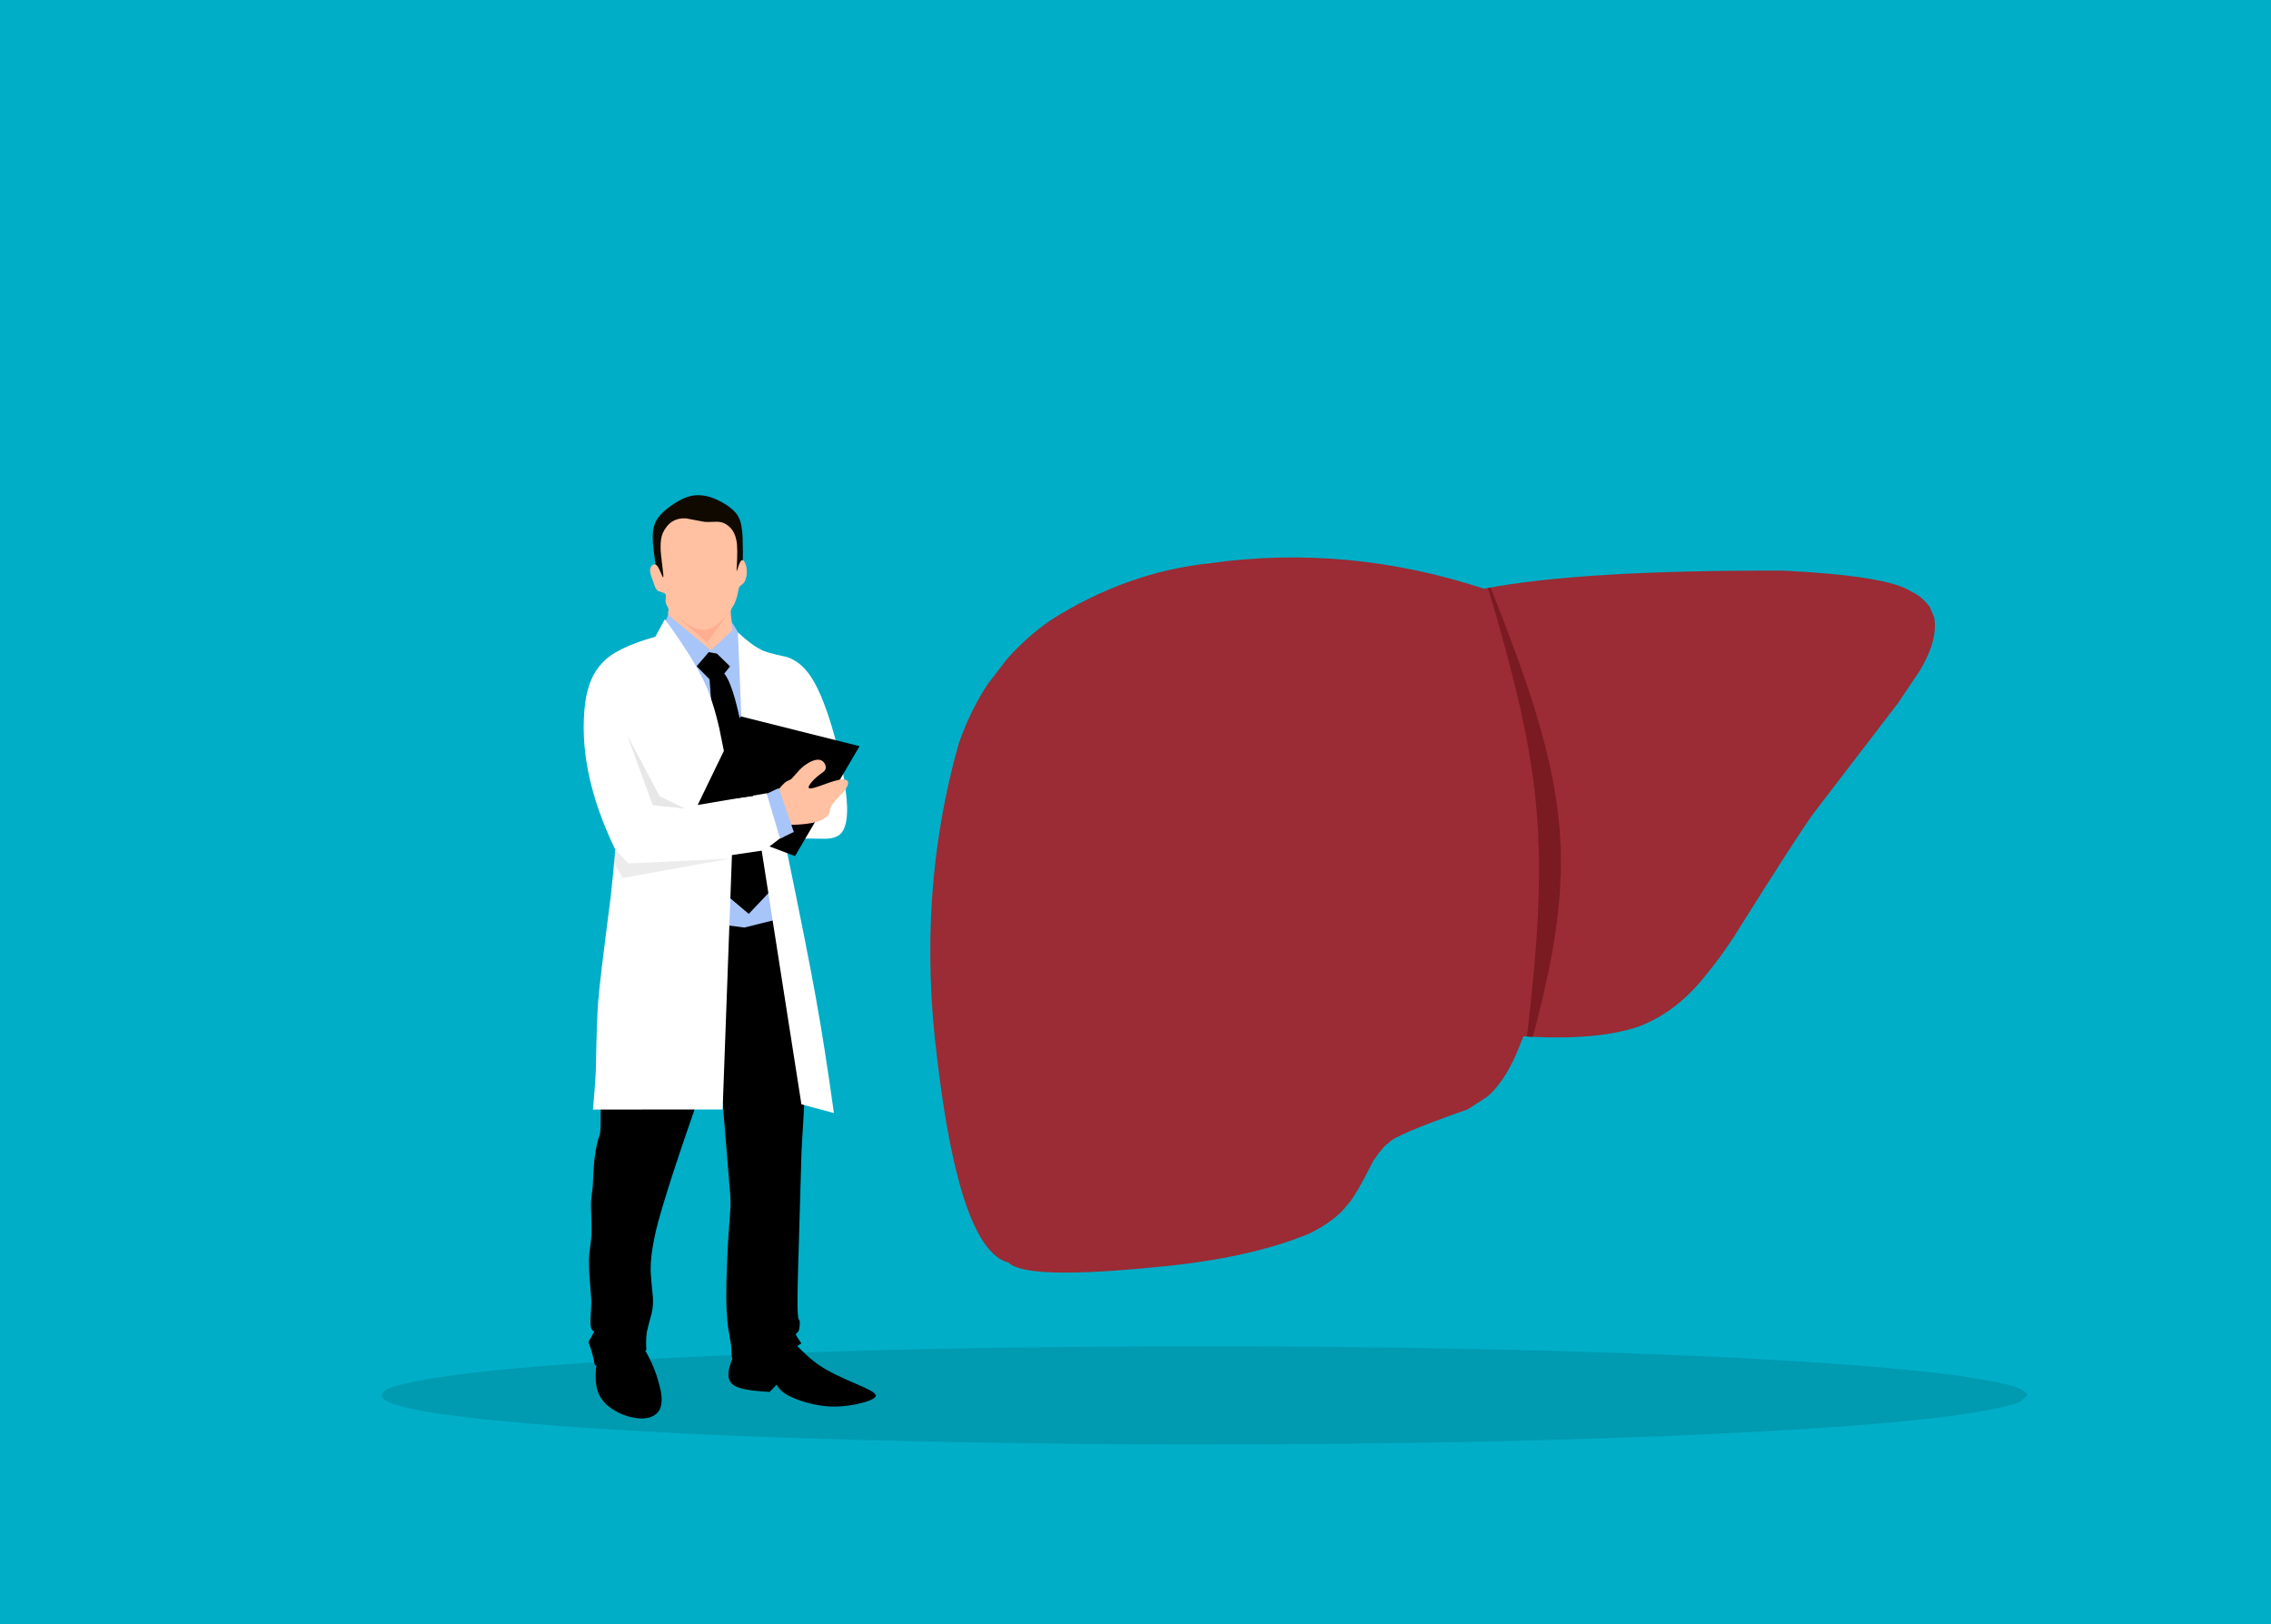 <?xml version="1.0" encoding="utf-8"?>
<svg xmlns="http://www.w3.org/2000/svg" xmlns:xlink="http://www.w3.org/1999/xlink" version= "1.1" width="1180px" height="844px" viewBox="-230 291 1180 844">
<rect x="-230" y="291" width="1180" height="844" fill="#333333" stroke="none"/>
<g id="layer1">
<g style="fill:rgb(0,174,199); fill-opacity:1.0; stroke-linejoin: miter">
<path d="M-230.001,289.819C-230.314,289.819,-230.614,289.944,-230.835,290.165C-231.056,290.386,-231.181,290.686,-231.181,290.999L-231.18,1135.0C-231.18,1135.652,-230.652,1136.18,-230.0,1136.18L950.001,1136.181C950.314,1136.181,950.614,1136.056,950.835,1135.835C951.056,1135.614,951.181,1135.314,951.181,1135.001L951.18,291.0C951.18,290.348,950.652,289.82,950.0,289.82L-230.001,289.819 Z"/>
</g>
<g style="fill:rgb(0,0,0); fill-opacity:0.11; stroke-linejoin: miter">
<path d="M823.364,1016.121L819.458,1019.583Q791.687,1030.047,656.942,1036.321Q521.265,1042.59,337.403,1041.405Q161.931,1039.749,56.726,1031.714Q-48.394,1023.623,-28.526,1012.659Q-0.755,1002.195,133.991,995.921Q269.668,989.652,453.53,990.837Q629.001,992.492,734.206,1000.528Q767.915,1003.125,789.737,1006.188L808.079,1009.337Q823.194,1012.587,823.364,1016.121"/>
</g>
<g style="fill:rgb(0,0,0); fill-opacity:1.0; stroke-linejoin: miter">
<path d="M151.242,995.484L181.958,988.081Q190.012,996.808,196.361,1000.915Q199.705,1003.157,204.527,1005.508Q206.894,1006.743,218.943,1011.968Q220.955,1012.885,222.152,1013.548Q225.609,1015.416,224.955,1016.733Q223.855,1018.723,215.066,1020.711Q207.368,1022.285,200.662,1021.866Q191.552,1021.244,182.742,1017.673Q175.684,1014.842,173.546,1010.552L169.885,1014.337Q159.276,1013.748,155.015,1012.45Q149.38,1010.894,148.688,1007.142Q147.791,1003.023,151.239,995.491 Z"/>
</g>
<g style="fill:rgb(0,0,0); fill-opacity:1.0; stroke-linejoin: miter">
<path d="M93.329,984.067Q100.018,984.591,104.441,991.539Q110.743,1001.543,113.352,1013.953Q114.726,1021.56,111.743,1025.001Q108.332,1028.728,101.114,1028.003Q92.928,1026.949,86.469,1022.024Q80.93,1017.721,79.898,1011.156Q79,1006.061,80.098,998.996L88.393,983.976Q91.569,983.865,93.295,984.063 Z"/>
</g>
<g style="fill:rgb(16,9,0); fill-opacity:1.0; stroke-linejoin: miter">
<path d="M134.301,548.416Q139.712,548.817,145.844,552.428Q151.925,555.895,153.885,560.009Q155.587,563.29,155.882,570.656Q156.296,585.189,155.398,591.225L119.125,596.56Q111.838,594.364,111.314,591.215Q111.097,590.477,110.971,589.322L110.515,583.851Q109.227,574.154,109.209,572.117Q108.94,567.207,109.916,564.16Q111.479,558.31,120.64,552.519Q127.906,547.743,134.296,548.416 Z"/>
</g>
<g style="fill:rgb(255,193,161); fill-opacity:1.0; stroke-linejoin: miter">
<path d="M126.602,560.405L135.718,562.139Q137.213,562.384,142.646,562.133L144.299,562.284Q146.362,562.626,148.473,564.314Q151.702,566.888,152.651,571.945Q153.468,575.488,152.713,587.7Q152.72,587.941,152.956,587.412Q154.069,584.031,154.452,583.346Q154.877,582.415,155.416,582.133Q156.837,581.661,157.811,585.553Q158.445,589.035,157.395,592.199Q157.011,593.258,156.478,593.874Q156.273,594.221,154.572,595.525Q154.215,595.901,154.087,596.226Q154.006,595.881,153.105,600.472L152.335,602.951Q151.899,604.164,151.454,605.066Q151.258,605.562,150.127,607.184L149.807,608.052Q149.286,609.454,150.992,618.322L147.852,632.937Q143.79,633.246,141.727,633Q137.115,632.645,132.568,628.976Q127.025,624.526,120.418,616.26Q117.723,612.733,117.299,611.081Q116.9,610.126,117.395,607.751Q117.533,607.632,116.19,605.033Q115.988,604.557,115.886,604.043Q115.705,603.525,115.979,600.737Q115.964,600.127,115.812,599.85Q115.671,599.472,115.005,599.158L112.064,598.17Q111.549,597.921,111.033,597.238Q110.53,596.513,110.13,595.38Q107.969,589.459,107.978,588.906Q107.512,586.831,108.194,585.615Q109.132,584.034,110.51,584.326Q111.199,584.526,111.908,585.649Q112.25,586.019,114.173,590.496Q114.567,591.228,114.632,590.907Q114.745,590.496,114.603,588.987Q113.105,577.29,113.243,575.349Q113.176,571.048,114.339,568.094Q118.199,559.807,126.54,560.399 Z"/>
</g>
<g style="fill:rgb(167,197,248); fill-opacity:1.0; stroke-linejoin: miter">
<path d="M117.162,610.523L139.364,628.965L150.692,618.379Q149.929,614.658,150.413,614.857Q150.732,614.433,155.114,622.801L173.121,696.434L181.03,772.257Q148.129,804.35,135.159,770.772Q127.796,752.437,122.686,706.73Q119.769,681.663,115.692,625.756L115.222,615.344L117.12,610.627 Z"/>
</g>
<g style="fill:rgb(0,0,0); fill-opacity:1.0; stroke-linejoin: miter">
<path d="M131.435,865.986Q112.323,920.829,109.823,935.261Q108.176,943.493,108.108,949.372Q107.816,951.374,109.226,964.882Q109.373,967.284,109.233,969.301Q109.12,971.084,108.639,973.272Q105.939,983.092,106.023,983.942Q105.521,986.987,105.85,992.851Q92.011,989.566,90.653,990.684Q90.315,990.334,86.596,993.687Q86.565,993.451,81.435,999.445Q80.302,1000.595,79.752,1000.601Q79.255,1000.702,78.88,999.557Q78.041,994.59,75.771,988.402L78.784,982.974Q77.02,982.218,76.846,979.335Q76.782,978.571,76.821,976.994Q77.374,967.63,77.23,966.54L76.211,952.763Q75.979,948.574,76.038,945.741Q76.074,943.84,76.231,942.258Q77.371,933.989,77.327,932.074Q77.485,930.701,77.094,917.957Q77.078,915.693,77.216,914.046L77.989,907.611Q78.518,895.095,79.13,891.662Q79.588,888.277,80.176,885.555Q80.386,884.569,80.669,883.59L81.616,880.733Q81.86,879.7,81.921,878.888Q82.194,876.218,82.091,867.245L131.344,865.988 Z"/>
</g>
<g style="fill:rgb(0,0,0); fill-opacity:1.0; stroke-linejoin: miter">
<path d="M177.181,767.922Q178.491,776.676,179.932,784.82L181.148,795.818L184.146,810.637L186.248,827.1L188.077,836.766Q188.368,838.652,188.51,841.674Q189.141,845.764,186.475,888.987L184.519,956.266Q184.255,967.938,184.464,972.555Q184.622,976.888,185.462,977.207Q185.594,977.703,185.553,979.252Q185.425,981.348,185.083,982.267Q184.709,983.345,183.711,983.937Q183.53,984.041,183.579,984.501Q183.69,985.32,186.409,989.124Q175.025,996.071,172.508,996.593Q167.385,998.106,153.685,998.031Q150.092,997.908,150.192,995.438L149.836,989.934Q148.205,980.871,147.928,977.179Q147.429,971.889,147.388,965.894Q147.315,958.653,147.758,947.522Q148.261,934.856,149.489,919.376Q149.646,916.533,149.518,912.998L145.741,866.77Q144.861,855.33,144.257,844.357Q142.902,820.73,141.705,771.076L156.801,773.003L177.098,767.943 Z"/>
</g>
<g style="fill:rgb(0,0,0); fill-opacity:1.0; stroke-linejoin: miter">
<path d="M138.266,629.901L142.495,630.648L149.323,637.29L146.319,641.053Q150.621,646.022,154.954,667.176Q157.39,678.736,161.279,701.135Q169.678,750.445,170.087,754.267L159.035,765.91L146.822,755.577L138.682,644.024L131.994,637.212L138.253,629.916 Z"/>
</g>
<g style="fill:rgb(255,255,255); fill-opacity:1.0; stroke-linejoin: miter">
<path d="M115.451,612.773Q133.841,638.003,138.401,651.226Q141.287,658.73,143.712,669.327L151.163,706.02L170.21,703.501L175.391,731.633L150.318,735.341L145.477,867.555L78.113,867.595Q79.32,853.66,79.581,847.657Q80.136,816.396,81.036,809.373Q81.176,804.674,87.322,756.92Q88.435,747.24,89.697,732.501Q69.623,691.059,74.091,655.957Q76.027,642.53,82.94,635.506Q89.774,627.722,110.521,621.882L115.341,612.982 Z"/>
</g>
<g style="fill:rgb(255,255,255); fill-opacity:1.0; stroke-linejoin: miter">
<path d="M153.422,619.604Q160.45,626.204,165.243,628.495Q167.191,629.955,178.794,632.411Q181.289,633.248,183.391,634.568Q188.146,637.532,191.989,643.667Q198.027,653.29,203.747,673.955Q209.494,695.492,210.142,710.179Q210.509,723.053,204.84,725.649Q202.598,726.797,198.981,726.869L177.492,726.627Q189.834,786.417,193.81,808.939Q198.488,834.599,203.294,869.418L186.416,864.882L155.288,666.077L153.433,619.931 Z"/>
</g>
<g style="fill:rgb(0,0,0); fill-opacity:1.0; stroke-linejoin: miter">
<path d="M154.817,663.252L216.171,678.662Q216.837,678.767,216.546,678.882L183.082,735.871L169.828,730.868L175.12,726.809L177.145,725.854L168.537,703.211L132.515,709.313L154.795,663.298 Z"/>
</g>
<g style="fill:rgb(255,193,161); fill-opacity:1.0; stroke-linejoin: miter">
<path d="M195.56,685.804Q197.265,685.994,198.307,687.474Q199.389,689.166,198.929,690.692Q198.732,691.289,198.054,691.921Q193.745,694.994,191.878,697.243Q189.617,699.877,190.311,700.544Q190.778,700.963,192.921,700.395L195.305,699.665Q202.733,697.009,203.395,696.882Q206.03,696.095,207.687,696.003Q211.714,695.9,210.31,699.429Q209.774,700.627,208.561,702.09Q208.312,702.486,203.819,707.375L202.419,709.114Q201.787,710.016,201.515,710.811Q201.348,711.133,201.049,713.092Q200.916,713.586,200.72,713.925Q200.027,715.118,198.54,716.129Q194.514,719.347,180.693,719.684L174.336,701.475Q176.763,698.565,177.88,697.652Q178.305,697.287,178.802,697.018L180.584,696.193Q181.066,695.898,181.469,695.519L185.564,690.961Q186.877,689.62,188.181,688.66Q192.454,685.607,195.537,685.802 Z"/>
</g>
<g style="fill:rgb(167,197,248); fill-opacity:1.0; stroke-linejoin: miter">
<path d="M174.624,700.571L182.462,723.342L175.336,726.768L175.308,726.78L168.402,703.473L174.608,700.579 Z"/>
</g>
<g style="fill:rgb(255,0,0); fill-opacity:0.098; stroke-linejoin: miter">
<path d="M149.959,607.921L137.329,624.87L119.806,609.671Q125.988,614.835,129.216,616.502Q132.975,618.511,135.99,618.329Q142.12,617.985,149.935,607.951 Z"/>
</g>
<g style="fill:rgb(0,0,0); fill-opacity:0.094; stroke-linejoin: miter">
<path d="M95.825,672.853L112.759,704.803L125.977,711.227L109.173,709.486L95.828,672.865 Z"/>
</g>
<g style="fill:rgb(0,0,0); fill-opacity:0.078; stroke-linejoin: miter">
<path d="M149.289,737.202L93.474,747.272Q90.957,742.898,89.077,739.568L89.074,739.568Q89.381,736.193,89.697,732.501Q89.575,732.249,89.454,731.997L89.456,731.998Q92.036,734.803,96.445,739.734L149.289,737.202 Z"/>
</g>
<g style="fill:rgb(156,43,52); fill-opacity:0.996; stroke-linejoin: miter">
<path d="M561.562,829.521L560.173,832.981Q552.912,852.249,542.758,860.916L532.673,867.447Q493.251,881.308,491.428,885.098Q489.301,885.931,483.649,894.061Q474.236,912.84,469.978,917.274Q463.754,925.364,450.435,931.995Q419.601,944.812,372.4,949.287Q303.074,956.299,294.072,947.151Q268.625,940.661,256.922,840.815Q246.175,755.402,268.058,677.725Q274.143,660.117,283.338,646.375L293.166,633.553Q303.698,621.675,316.259,613.063Q355.526,588.241,398.806,583.686Q470.063,573.688,541.06,596.924Q591.782,587.168,697.043,587.558Q751.342,590.303,763.229,598.512Q768.414,600.744,772.713,606.431L775.039,612.008Q777.018,624.092,767.141,640.093L756.202,656.37L712.454,713.458Q704.455,724.289,670.449,778.554Q663.158,789.568,655.658,798.603Q640.946,816.92,621.898,824.304Q599.916,831.956,561.562,829.521"/>
</g>
<g style="fill:rgb(122,27,34); fill-opacity:0.996; stroke-linejoin: miter">
<path d="M544.455,596.293Q543.796,596.411,543.145,596.531Q552.508,627.173,559.761,658.16Q562.218,669.037,564.16,679.998L565.942,690.986Q567.577,701.997,568.506,713.125L569.236,724.285L569.612,735.504L569.666,746.775Q569.56,758.073,568.938,769.456Q567.803,792.115,563.426,829.635Q564.955,829.722,566.449,829.793Q575.172,796.716,578.128,775.904Q579.733,765.212,580.495,754.374L580.993,743.49L580.963,732.514L580.353,721.438L579.127,710.255L577.322,698.972L574.989,687.597Q572.392,676.176,568.951,664.609Q561.675,639.563,544.462,596.292 Z"/>
</g>
</g>
</svg>